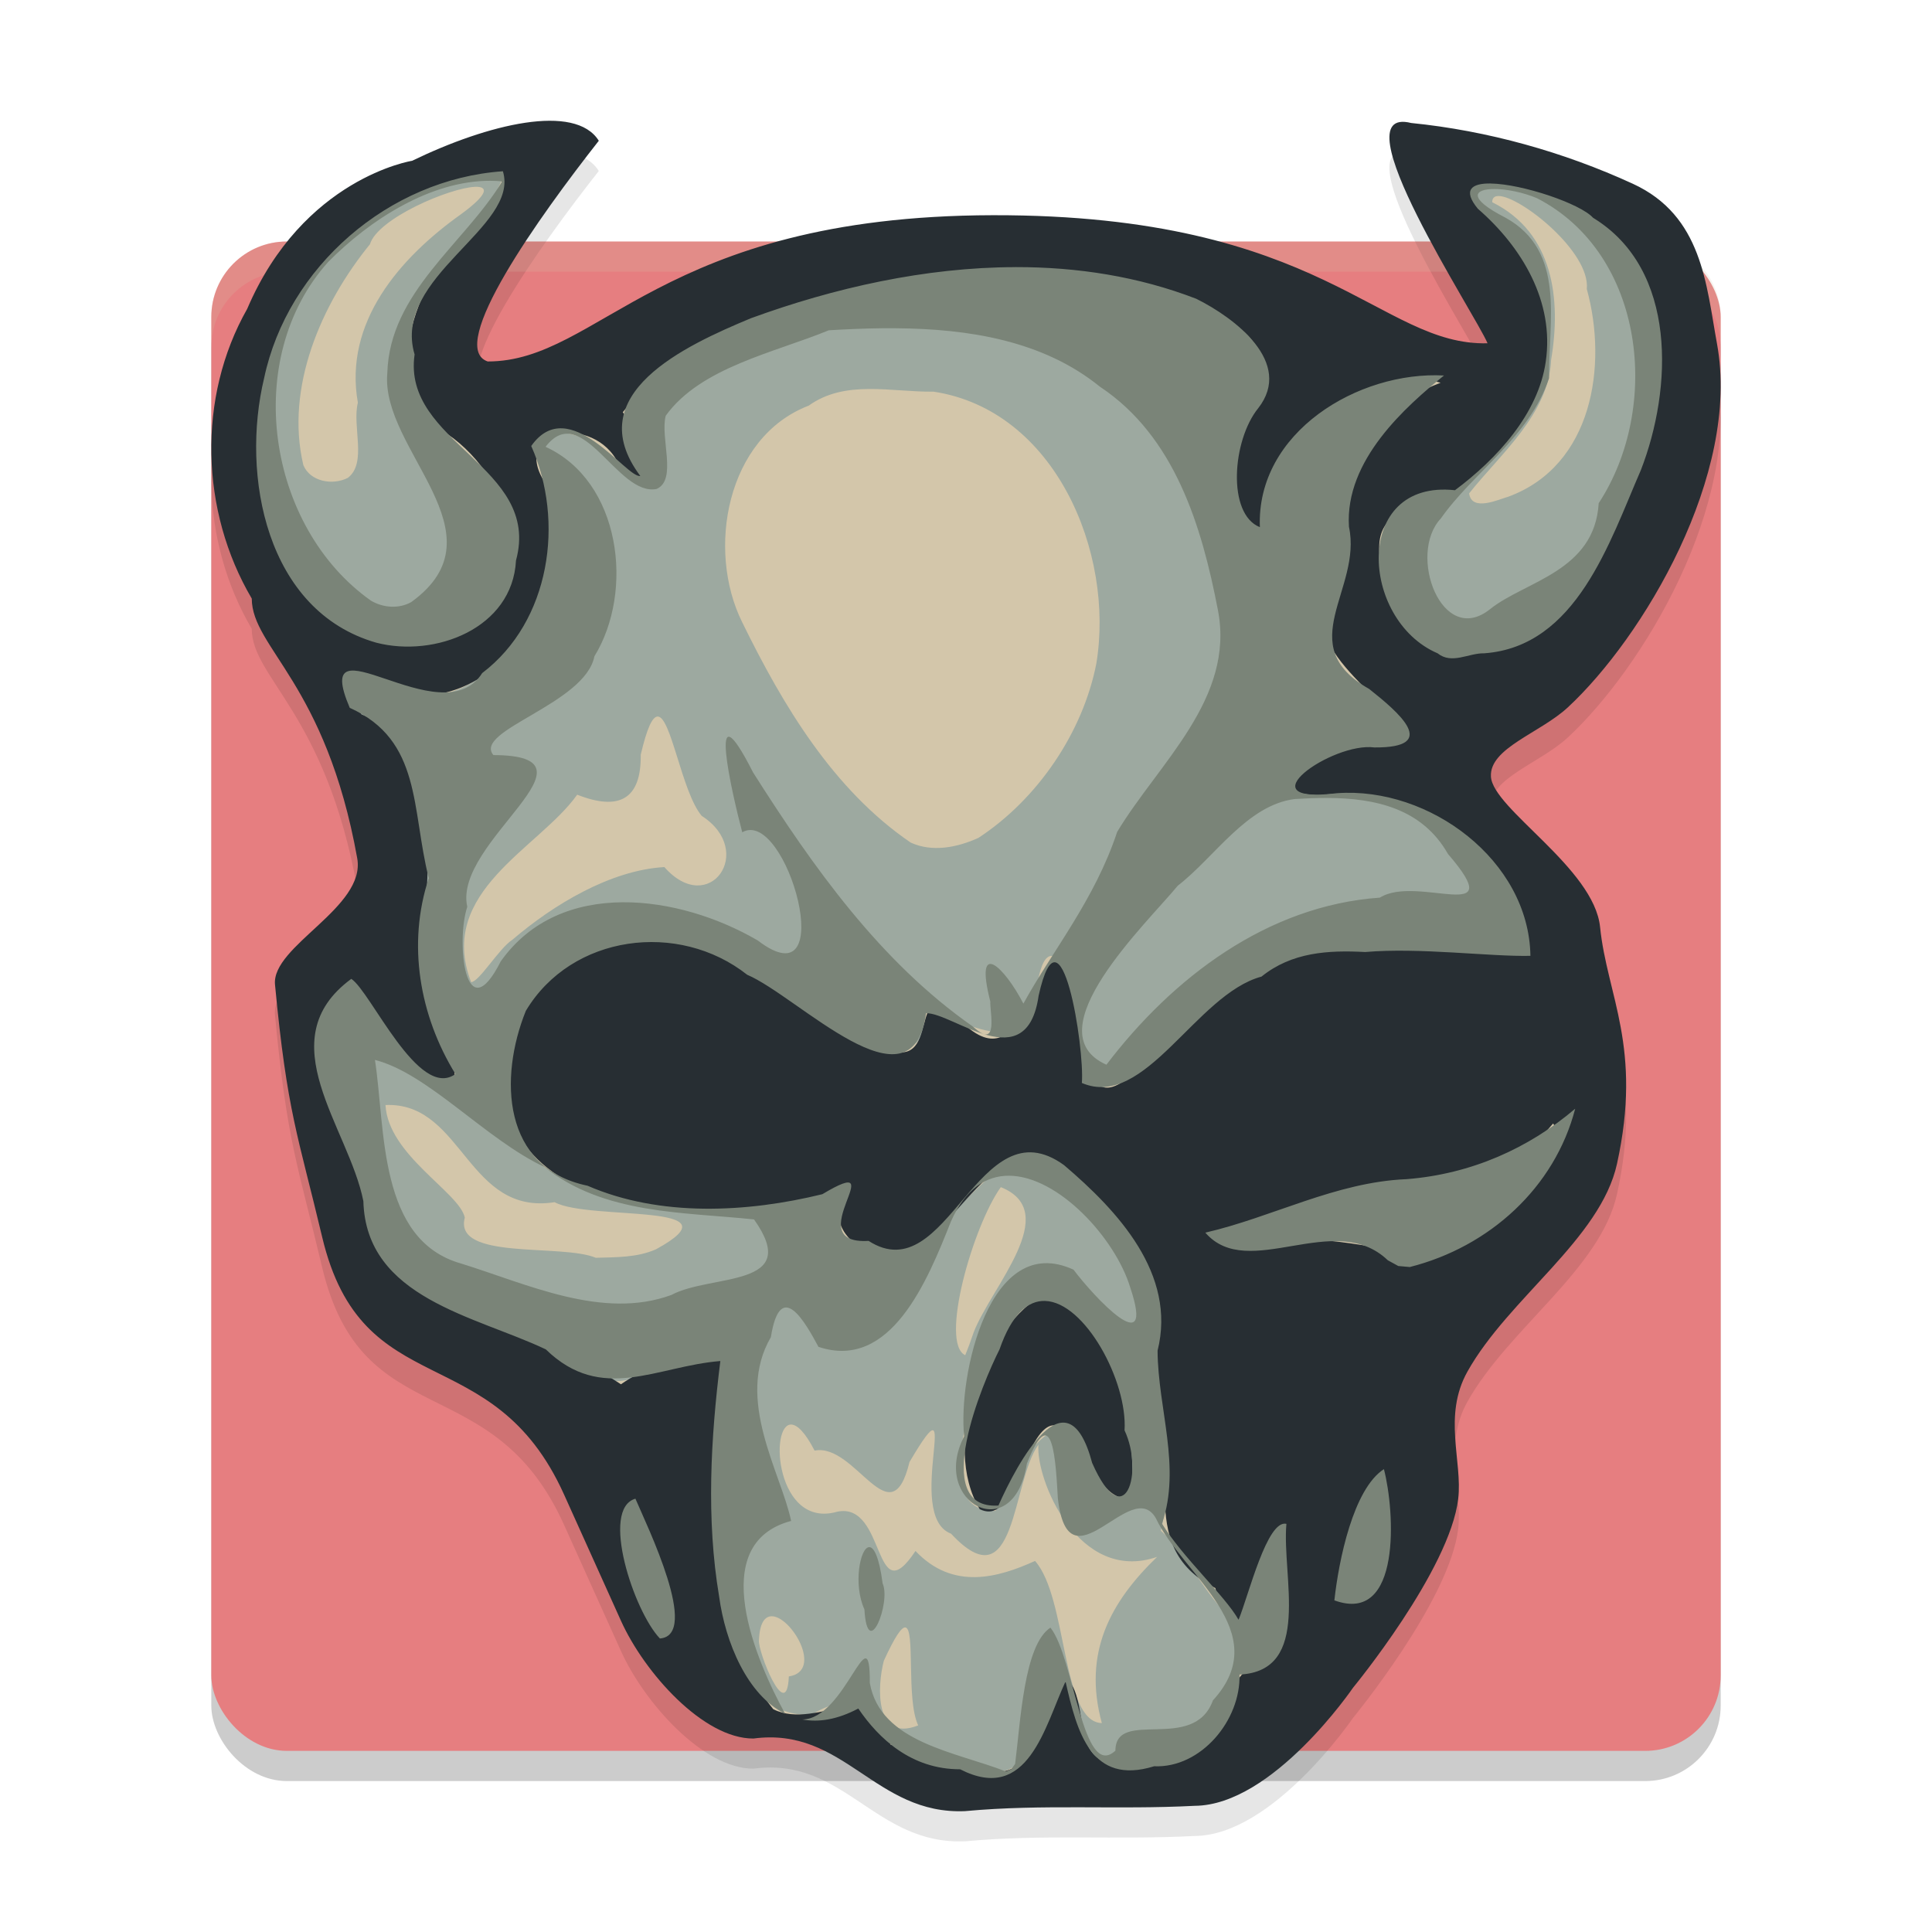<svg xmlns="http://www.w3.org/2000/svg" width="64" height="64" version="1.1">
 <rect style="opacity:0.2" width="50" height="50" x="7" y="9" rx="2.5" ry="2.5"/>
 <rect style="fill:#e67e80" width="50" height="50" x="7" y="8" rx="2.5" ry="2.5"/>
 <path style="opacity:0.1" d="m 18.203,5 c -1.256,0.004 -2.975,0.559 -4.551,1.324 0,0 -3.608,0.568 -5.461,4.906 -1.666,2.936 -1.554,6.706 0.148,9.598 0.005,1.64 2.457,2.803 3.496,8.605 0.292,1.631 -2.848,2.903 -2.727,4.184 0.403,4.257 0.759,4.972 1.562,8.359 1.333,5.615 5.638,3.266 8.012,8.531 l 1.887,4.184 c 0.773,1.715 2.731,3.908 4.391,3.898 3.013,-0.401 4.014,2.54 7.02,2.406 2.573,-0.239 5.007,-0.041 7.594,-0.176 2.594,-0.015 5.246,-3.91 5.246,-3.91 0,0 3.204,-3.894 3.484,-6.262 0.147,-1.238 -0.516,-2.743 0.305,-4.211 1.36,-2.432 4.409,-4.392 4.957,-6.883 0.849,-3.857 -0.332,-5.568 -0.562,-7.844 -0.198,-1.957 -3.554,-3.916 -3.613,-4.984 -0.052,-0.945 1.624,-1.442 2.543,-2.293 2.477,-2.295 5.741,-7.718 4.945,-12.047 C 56.518,10.425 56.394,8.144 54.089,7.085 51.804,6.035 49.281,5.328 46.746,5.074 44.285,4.457 48.887,11.428 49.277,12.371 45.689,12.457 43.857,8.104 32.882,8.128 21.853,8.153 19.874,12.976 16.156,12.972 14.764,12.498 17.881,8.149 19.836,5.664 19.542,5.194 18.956,4.997 18.203,5 Z"/>
 <path style="opacity:0.2;fill:#d3c6aa" d="M 9.5 8 C 8.115 8 7 9.115 7 10.5 L 7 11.5 C 7 10.115 8.115 9 9.5 9 L 54.5 9 C 55.885 9 57 10.115 57 11.5 L 57 10.5 C 57 9.115 55.885 8 54.5 8 L 9.5 8 z"/>
 <path style="fill:#d3c6aa" d="m 18.205,4.684 c -1.053,0.004 -2.733,0.521 -4.25,1.258 l -0.094,0.044 -0.102,0.016 c 0,0 -3.202,0.434 -4.938,4.498 l -0.014,0.036 -0.019,0.033 c -1.535,2.706 -1.432,6.237 0.146,8.917 l 0.094,0.159 v 0.183 c 7.376e-4,0.241 0.093,0.5 0.314,0.886 0.221,0.386 0.562,0.872 0.947,1.504 0.769,1.264 1.687,3.113 2.221,6.098 0.113,0.631 -0.118,1.212 -0.427,1.665 -0.309,0.453 -0.702,0.83 -1.076,1.179 -0.374,0.348 -0.73,0.668 -0.952,0.932 -0.222,0.265 -0.262,0.429 -0.259,0.465 0.4,4.227 0.738,4.856 1.547,8.266 0.623,2.627 1.737,3.182 3.253,3.943 1.516,0.761 3.449,1.657 4.715,4.465 l 1.888,4.184 c 0.343,0.761 0.989,1.69 1.712,2.384 0.723,0.695 1.522,1.113 2.045,1.11 1.689,-0.193 2.906,0.555 3.9,1.217 1.012,0.674 1.819,1.243 3.094,1.187 2.635,-0.241 5.071,-0.043 7.588,-0.175 h 0.017 0.017 c 0.951,-0.005 2.179,-0.841 3.113,-1.764 0.934,-0.923 1.566,-1.846 1.566,-1.846 l 0.017,-0.027 0.019,-0.025 c 0,0 0.78,-0.947 1.594,-2.182 0.814,-1.235 1.63,-2.795 1.74,-3.721 0.055,-0.468 -0.054,-1.131 -0.102,-1.9 -0.048,-0.769 -0.008,-1.678 0.49,-2.568 0.748,-1.337 1.887,-2.457 2.871,-3.544 0.984,-1.087 1.787,-2.127 2.012,-3.15 0.811,-3.687 -0.319,-5.156 -0.57,-7.629 -0.063,-0.618 -0.808,-1.56 -1.662,-2.412 -0.427,-0.426 -0.864,-0.833 -1.222,-1.233 -0.358,-0.4 -0.701,-0.762 -0.735,-1.373 -0.024,-0.44 0.172,-0.84 0.41,-1.118 0.238,-0.279 0.519,-0.48 0.806,-0.67 0.575,-0.379 1.192,-0.713 1.547,-1.042 1.151,-1.066 2.558,-2.946 3.545,-5.048 0.987,-2.102 1.55,-4.422 1.192,-6.374 -0.186,-1.013 -0.312,-2.032 -0.633,-2.868 -0.322,-0.836 -0.784,-1.483 -1.77,-1.936 -2.194,-1.008 -4.618,-1.678 -7.046,-1.93 0.077,0.424 0.385,1.212 0.806,2.056 0.434,0.868 0.963,1.799 1.409,2.573 0.446,0.774 0.782,1.307 0.947,1.706 l 0.38,0.921 -1.002,0.022 C 47.216,12.105 45.768,10.937 43.554,9.893 41.34,8.848 38.281,7.8 32.886,7.812 c -5.414,0.012 -8.518,1.182 -10.792,2.357 -2.274,1.175 -3.78,2.49 -5.94,2.488 h -0.116 l -0.107,-0.036 c -0.364,-0.124 -0.675,-0.481 -0.765,-0.826 -0.09,-0.345 -0.046,-0.659 0.033,-0.979 0.158,-0.639 0.503,-1.333 0.944,-2.089 0.755,-1.294 1.79,-2.662 2.695,-3.839 C 18.666,4.803 18.588,4.682 18.205,4.684 Z"/>
 <path style="fill:#9da9a0" d="m 16.679,5.82 c -4.049,0.084 -7.615,3.554 -7.976,7.546 -0.502,3.02 0.479,7.001 3.865,7.824 1.444,0.342 3.247,-0.159 4.001,-1.508 1.617,-2.96 -1.839,-4.637 -2.99,-6.817 -1.018,-3.025 2.292,-4.816 3.1,-7.046 z m 32.149,0.343 c 0.149,1.337 2.986,2.869 2.374,4.967 0.256,2.161 -1.458,3.98 -3.056,5.217 -2.737,-0.25 -3.221,3.291 -1.11,4.75 0.949,1.06 2.83,0.221 3.945,-0.081 2.213,-2.533 3.843,-5.852 3.833,-9.251 0.289,-3.297 -2.896,-5.675 -5.987,-5.601 z m -33.016,0.026 c 0.363,0.014 0.327,0.273 -0.543,0.909 -2.027,1.444 -3.888,3.578 -3.414,6.242 -0.197,0.775 0.314,1.995 -0.331,2.489 -0.498,0.257 -1.249,0.131 -1.476,-0.424 -0.605,-2.565 0.587,-5.325 2.207,-7.314 0.255,-0.855 2.636,-1.866 3.48,-1.902 0.028,-0.001 0.054,-0.001 0.078,-4.28e-4 z m 33.829,0.304 c 0.72,9.854e-4 3.048,1.851 2.924,3.082 0.699,2.536 0.189,5.852 -2.598,6.878 -0.313,0.086 -1.216,0.516 -1.3,-0.109 1.054,-1.326 2.632,-2.621 2.715,-4.42 0.338,-1.994 0.088,-4.215 -1.95,-5.225 -0.003,-0.142 0.076,-0.206 0.209,-0.206 z M 33.277,9.09 c -2.236,0.018 -4.47,0.33 -6.605,0.969 -2,0.858 -7.144,2.042 -5.539,4.945 0.603,2.046 -0.753,0.445 -1.349,-0.289 -3.279,-1.587 -1.058,2.194 -1.576,3.828 -0.328,2.493 -2.613,5.353 -5.406,4.312 -2.356,-1.979 -1.278,1.525 0.375,1.657 1.143,1.985 1.036,4.919 0.777,7.317 -0.5,1.322 2.241,4.218 0.641,4.031 -1.897,0.086 -2.23,-3.823 -3.333,-2.868 -2.227,2.651 1.313,5.655 1.325,8.562 1.697,2.096 4.673,2.306 6.848,3.744 1.323,1.334 2.647,-0.723 4.215,-0.427 0.612,1.471 -0.228,4.191 0.071,6.119 0.164,2.021 0.476,5.984 3.177,5.804 2.28,-1.389 2.035,1.726 4.299,1.566 1.92,0.786 2.86,0.413 3.424,-1.567 0.639,-2.677 1.166,0.475 1.553,1.608 0.932,-0.021 1.864,-0.042 2.795,-0.063 1.993,-0.459 1.112,-3.406 3.06,-3.386 0.709,-0.523 0.099,-2.15 0.327,-3.071 0.253,-2.707 -1.102,1.208 -1.225,1.88 -0.822,-0.18 -1.724,-2.207 -2.677,-3.054 0.548,-2.2 -0.564,-4.29 -0.25,-6.537 0.155,-2.482 -2.007,-5.512 -4.563,-5.768 -2.039,0.992 -3.779,5.159 -6.115,2.106 0.649,-1.014 0.765,-1.628 -0.573,-0.646 -3.417,0.736 -7.388,0.414 -10.05,-2.077 -0.494,-2.552 0.148,-5.635 2.979,-6.472 2.629,-1.063 5.027,1.023 7.16,2.274 0.822,1.06 4.008,2.111 3.518,-0.147 0.95,0.058 3.423,2.008 3.774,-0.638 0.388,-2.93 1.746,0.593 1.409,1.827 -0.16,2.457 1.573,1.145 2.543,0.176 2.055,-2.01 4.706,-3.841 7.741,-3.447 1.553,-0.671 5.438,1.591 4.243,-1.177 -1.261,-2.885 -4.469,-4.192 -7.48,-3.837 -1.199,-1.877 5.789,-1.224 2.784,-2.998 -1.78,-1.342 -2.058,-2.883 -1.05,-4.752 -0.653,-2.5 1.661,-5.176 2.986,-6.102 -2.454,0.109 -5.621,1.654 -5.62,4.43 0.475,3.275 -1.598,-0.555 -1.09,-1.766 2.193,-2.539 0.042,-5.233 -2.819,-5.674 -1.399,-0.243 -2.827,-0.376 -4.258,-0.389 -0.149,-0.001 -0.298,-0.001 -0.447,-2.19e-4 z m -4.484,3.796 c 0.709,-0.004 1.439,0.098 2.132,0.088 4.031,0.612 5.999,5.336 5.393,9.004 -0.445,2.288 -1.955,4.503 -3.909,5.779 -0.691,0.314 -1.523,0.485 -2.242,0.154 -2.57,-1.754 -4.237,-4.555 -5.579,-7.295 -1.195,-2.4 -0.523,-6.133 2.202,-7.179 0.608,-0.436 1.295,-0.547 2.004,-0.551 z m -7.018,10.85 c 0.452,-0.044 0.802,2.492 1.469,3.29 1.812,1.166 0.246,3.378 -1.236,1.697 -1.777,0.101 -3.667,1.237 -5.034,2.407 -0.452,0.295 -1.089,1.384 -1.367,1.406 -1.157,-3.004 2.258,-4.438 3.513,-6.211 1.403,0.554 2.126,0.138 2.105,-1.324 0.21,-0.895 0.386,-1.248 0.55,-1.264 z M 12.889,36.603 c 2.45,0.01 2.627,3.67 5.483,3.221 1.149,0.626 6.224,-0.007 3.362,1.559 -0.626,0.279 -1.327,0.262 -1.997,0.283 -1.144,-0.479 -4.72,0.096 -4.34,-1.331 -0.176,-0.837 -2.539,-2.067 -2.627,-3.73 0.04,-0.002 0.08,-0.003 0.118,-0.002 z m 38.71,0.748 c -0.499,0.378 -3.035,1.869 -4.671,1.802 -2.407,0.097 -4.486,1.269 -6.806,1.711 1.068,1.252 4.213,-0.857 5.87,0.781 2.285,0.299 5.206,-1.918 5.607,-4.293 z m -18.446,1.974 c 2.058,0.828 -0.315,3.293 -0.9,4.814 l -0.146,0.414 -0.133,0.34 c -0.852,-0.403 0.252,-4.269 1.179,-5.568 z m 1.5,3.707 c 0.802,-0.032 1.616,0.51 1.97,1.719 0.684,1.16 1.784,7.044 -0.541,3.939 -0.775,-3.046 -2.464,-0.081 -3.104,1.36 -2.146,0.049 -0.807,-3.717 -0.317,-4.828 0.191,-1.379 1.084,-2.154 1.992,-2.19 z m -8.431,4.159 c 0.193,0.013 0.451,0.258 0.762,0.862 1.364,-0.267 2.525,2.937 3.144,0.379 1.869,-3.173 -0.213,1.777 1.377,2.373 2.172,2.333 1.998,-1.721 2.894,-2.947 -0.091,1.155 1.326,4.615 3.933,3.715 -1.544,1.489 -2.47,3.17 -1.832,5.507 -1.347,-0.038 -1.128,-4.146 -2.213,-5.372 -1.225,0.556 -2.72,0.983 -3.96,-0.33 -1.404,2.112 -0.965,-1.639 -2.592,-1.301 -2.027,0.584 -2.27,-2.938 -1.512,-2.887 z m 19.564,1.736 c -0.844,0.137 -1.118,2.775 -1.568,3.828 0.083,0.722 0.781,8.78e-4 1.069,-0.112 1.101,-0.717 0.296,-2.571 0.499,-3.717 z m -24.894,1.056 c -0.371,-0.015 0.028,3.191 0.67,3.914 1.486,1.194 -0.095,-2.343 -0.097,-2.831 -0.273,-0.772 -0.459,-1.078 -0.573,-1.083 z m 4.656,3.558 c 0.652,-0.033 1.746,1.819 0.583,1.993 -0.065,1.61 -1.036,-0.836 -0.989,-1.2 0.02,-0.562 0.188,-0.782 0.406,-0.793 z m 4.437,0.37 c 0.347,0.01 0.023,2.389 0.432,3.245 -1.446,0.569 -1.364,-1.277 -1.139,-2.141 0.368,-0.801 0.581,-1.108 0.706,-1.104 z"/>
 <path style="fill:#272e33" d="m 31.981,59.996 c -3.006,0.133 -4.009,-2.806 -7.022,-2.405 -1.66,0.009 -3.614,-2.183 -4.388,-3.899 L 18.685,49.508 C 16.311,44.243 12.004,46.593 10.672,40.977 9.868,37.59 9.513,36.873 9.11,32.617 8.988,31.336 12.126,30.064 11.834,28.433 10.795,22.631 8.345,21.469 8.34,19.828 6.637,16.936 6.524,13.167 8.189,10.231 10.042,5.892 13.653,5.326 13.653,5.326 c 2.521,-1.224 5.401,-1.914 6.183,-0.663 -1.955,2.486 -5.073,6.836 -3.681,7.311 3.719,0.004 5.7,-4.82 16.73,-4.845 10.975,-0.024 12.804,4.329 16.392,4.243 -0.39,-0.943 -4.991,-7.915 -2.531,-7.298 2.536,0.254 5.058,0.963 7.343,2.013 2.305,1.059 2.429,3.339 2.789,5.301 0.795,4.329 -2.466,9.752 -4.943,12.046 -0.919,0.851 -2.598,1.346 -2.546,2.291 0.059,1.069 3.418,3.03 3.616,4.987 0.231,2.276 1.409,3.983 0.56,7.841 -0.548,2.491 -3.595,4.452 -4.955,6.884 -0.821,1.468 -0.158,2.974 -0.305,4.212 -0.28,2.368 -3.484,6.259 -3.484,6.259 0,0 -2.652,3.897 -5.246,3.912 -2.586,0.135 -5.021,-0.064 -7.594,0.175 z m 2.102,-1.993 c 0.634,-1.183 1.309,-3.859 1.738,-1.048 0.103,1.133 0.614,1.711 1.789,1.385 1.015,0.123 1.935,-0.133 2.626,-0.92 0.354,-1.527 1.079,-2.404 2.163,-2.856 -0.063,-1.154 0.212,-3.168 -0.148,-3.709 -0.502,1.073 -1.299,4.693 -1.991,1.752 -2.829,-1.421 -0.947,-4.35 -2.074,-6.643 0.527,-2.662 -0.413,-5.265 -2.609,-6.958 -2.703,-2.41 -3.85,2.491 -6.143,2.619 -1.749,-0.275 -1.935,-1.583 -1.44,-2.336 -2.228,1.322 -5.064,0.921 -7.509,0.473 -2.622,-0.585 -4.479,-2.556 -3.493,-5.306 0.424,-2.494 3.684,-4.141 6.016,-3.189 2.287,0.735 4.005,2.695 6.208,3.421 2.088,0.984 0.763,-2.607 2.523,-0.955 2.284,2.404 2.376,-2.439 3.543,-1.996 0.705,1.569 0.151,6.365 2.761,3.28 2.078,-1.871 4.509,-3.983 7.523,-3.688 1.572,-0.173 3.926,0.206 4.984,0.133 -0.21,-3.224 -3.759,-5.509 -6.865,-5.119 -2.964,-0.096 1.636,-2.205 2.679,-1.922 -0.108,-1.377 -4.081,-3.101 -1.844,-5.195 -0.147,-2.5 0.528,-5.57 3.201,-6.546 -1.648,-0.551 -4.537,0.939 -5.494,2.771 -0.502,1.143 0.017,4.598 -1.051,1.568 -1.538,-2.157 2.608,-5.079 -0.8,-6.52 -2.912,-1.925 -6.611,-1.376 -9.914,-1.274 -3.535,0.605 -7.513,1.508 -9.832,4.431 0.655,0.816 1.097,3.73 -0.217,1.565 -0.914,-1.547 -3.739,-0.957 -2.188,1.007 0.584,2.668 -0.819,6.291 -3.779,6.78 -1.364,0.325 -4.248,-2.053 -2.469,0.658 2.601,1.025 2.231,4.488 2.103,6.852 -0.761,1.838 1.406,4.494 0.906,5.432 -2.447,0.214 -2.729,-5.445 -4.284,-2.116 -0.32,2.771 1.572,5.634 2.38,8.229 2.258,1.694 5.133,2.24 7.488,3.793 1.384,-0.966 4.505,-1.891 3.281,0.872 -0.092,3.352 -0.494,7.082 1.764,9.891 1.487,0.756 3.588,-1.342 3.887,1.177 1.301,0.118 3.769,1.873 4.582,0.205 z m -1.628,-8.009 c -1.292,-2.125 0.089,-6.058 2.276,-7.226 2.457,1.076 2.853,4.445 2.78,6.842 -1.578,0.438 -2.121,-4.598 -3.537,-1.226 -0.426,0.469 -0.6,2.047 -1.52,1.61 z m -10.236,3.642 c -0.334,-0.944 -0.674,-4.035 -1.472,-3.659 -0.185,0.52 0.847,5.583 1.472,3.659 z m 23.04,-0.961 c 1.251,-0.58 0.323,-2.388 0.637,-3.467 -0.613,-1.095 -1.433,2.866 -1.56,3.745 0.272,0.373 0.674,-0.334 0.923,-0.278 z m 2.695,-11.343 c 1.703,-0.442 4.157,-3.122 3.495,-4.115 -1.654,2.023 -4.662,1.762 -7.024,2.314 -0.99,0.634 -4.597,0.994 -3.905,1.704 2.227,-0.463 4.607,-0.066 6.672,0.435 l 0.337,-0.144 0.425,-0.195 z m 1.441,-19.908 c 2.655,-0.094 3.543,-3.214 4.548,-5.193 1.138,-2.568 1.622,-6.165 -0.509,-8.349 -0.931,-0.907 -4.094,-2.483 -4.623,-1.346 1.469,1.331 2.832,3.073 2.458,5.171 -0.008,1.568 -1.186,2.963 -2.3,3.982 -1.15,1.405 -3.874,0.559 -3.166,3.236 0.334,1.595 1.815,3.282 3.592,2.499 z M 15.307,20.865 C 18.215,19.438 16.888,15.591 14.609,14.243 12.219,12.02 14.243,8.569 16.28,6.874 17.974,4.625 13.289,6.518 12.567,7.137 8.633,9.628 7.474,15.486 9.939,19.35 c 1.16,1.653 3.503,2.467 5.368,1.515 z"/>
 <path style="fill:#7a8478" d="m 16.66,5.673 c -3.774,0.259 -7.133,3.171 -7.91,6.85 -0.776,3.224 0.063,7.722 3.715,8.767 1.945,0.503 4.511,-0.471 4.628,-2.724 0.853,-3.124 -3.783,-3.882 -3.359,-6.824 -0.765,-2.578 3.495,-4.208 2.925,-6.069 z m -0.419,0.316 c 0.132,4.466e-4 0.264,0.007 0.395,0.019 -1.251,2.067 -3.728,3.665 -3.806,6.351 -0.231,2.548 3.932,5.316 0.793,7.586 -0.412,0.232 -0.935,0.188 -1.331,-0.045 C 8.84,17.465 7.996,11.874 10.875,8.674 12.25,7.283 14.261,5.983 16.241,5.989 Z m 33.141,0.089 c -0.629,-0.01 -0.943,0.21 -0.426,0.837 1.468,1.277 2.54,3.08 2.249,5.063 -0.246,1.734 -1.622,3.228 -3.007,4.261 -3.391,-0.366 -3.15,4.3 -0.575,5.403 0.472,0.379 1.033,-0.014 1.543,-2.2e-4 3.06,-0.221 4.154,-3.692 5.189,-6.067 C 55.402,12.882 55.577,8.922 52.773,7.215 52.356,6.748 50.431,6.095 49.382,6.079 Z m 0.117,0.183 c 0.399,4.512e-4 0.949,0.107 1.415,0.304 3.586,1.846 4.119,6.938 2.045,10.104 -0.136,2.263 -2.432,2.579 -3.591,3.504 -1.604,1.294 -2.76,-1.812 -1.635,-3.002 1.062,-1.517 2.941,-2.699 3.582,-4.642 -0.028,-1.878 0.578,-4.207 -1.453,-5.323 -1.273,-0.652 -1.028,-0.945 -0.363,-0.944 z m -15.859,2.588 c -2.988,0.005 -6.009,0.686 -8.768,1.694 -2.178,0.907 -5.688,2.514 -3.662,5.223 -0.453,0.088 -2.357,-2.775 -3.612,-0.992 1.112,2.497 0.633,5.809 -1.625,7.523 -1.342,2.125 -5.729,-1.996 -4.387,1.151 2.388,1.072 2.038,3.351 2.617,5.643 -0.718,2.174 -0.308,4.554 0.884,6.488 -1.225,0.881 -2.802,-2.732 -3.45,-3.153 -2.76,2.029 -0.082,4.921 0.4,7.363 0.088,3.217 3.702,3.799 6.044,4.911 1.851,1.801 3.673,0.554 5.781,0.386 -0.318,2.557 -0.473,5.23 -0.04,7.8 0.206,1.525 0.935,3.27 2.187,3.885 -0.95,-1.729 -2.647,-5.632 0.198,-6.388 -0.331,-1.589 -1.872,-4.033 -0.671,-6.088 0.316,-1.984 1.143,-0.481 1.577,0.321 2.393,0.8 3.61,-2.185 4.391,-4.16 0.483,-1.087 1.174,-1.511 1.918,-1.509 1.636,0.006 3.527,2.077 4.018,3.702 0.853,2.533 -1.236,0.269 -1.878,-0.589 -2.792,-1.287 -3.83,3.521 -3.623,5.52 -1.136,2.197 1.636,3.676 2.077,0.907 0.875,-2.218 0.962,0.061 1.027,1.149 0.355,3.103 2.432,-0.766 3.246,0.657 0.885,1.876 3.98,3.751 1.891,6.034 -0.636,1.755 -3.221,0.241 -3.231,1.666 -1.094,1.011 -1.358,-3.081 -2.152,-4.075 -0.878,0.569 -0.99,3.12 -1.17,4.516 l -0.127,0.171 -0.172,0.079 c -1.672,-0.656 -4.161,-0.955 -4.514,-2.93 0.011,-2.381 -0.8,1.201 -2.239,1.205 0.541,0.102 1.16,0.008 1.857,-0.362 0.676,0.996 1.755,2.015 3.374,2.013 2.255,1.155 2.802,-1.429 3.491,-2.908 0.379,1.673 0.848,3.454 2.934,2.808 1.558,0.066 2.873,-1.529 2.829,-3.038 2.42,-0.113 1.397,-3.261 1.554,-4.993 -0.641,-0.151 -1.249,2.362 -1.585,3.179 -0.451,-0.8 -1.855,-2.067 -2.536,-3.184 0.641,-1.886 -0.134,-3.793 -0.147,-5.731 0.636,-2.542 -1.321,-4.634 -3.1,-6.148 -2.855,-2.066 -3.843,4.199 -6.473,2.511 -2.372,0.138 0.905,-3.006 -1.531,-1.547 -2.486,0.61 -5.376,0.764 -7.778,-0.28 -2.832,-0.589 -2.938,-3.582 -2.045,-5.793 1.514,-2.534 5.063,-2.989 7.332,-1.196 1.686,0.715 5.467,4.67 5.926,1.274 0.89,-0.023 3.339,2.164 3.729,-0.582 0.736,-3.302 1.527,1.732 1.432,2.893 2.097,0.899 3.783,-2.943 5.951,-3.524 1.004,-0.81 2.211,-0.879 3.434,-0.814 1.801,-0.156 4.11,0.155 5.474,0.127 -0.046,-3.156 -3.341,-5.613 -6.411,-5.388 -3.127,0.39 -0.15,-1.703 1.242,-1.516 2.203,0.016 0.79,-1.173 -0.173,-1.938 -2.574,-1.45 -0.223,-3.297 -0.669,-5.372 -0.142,-2.209 1.892,-3.988 3.148,-5.011 -2.834,-0.154 -6.225,1.881 -6.099,5.024 -1.094,-0.433 -0.916,-2.882 -0.054,-3.942 1.181,-1.511 -0.779,-2.992 -2.052,-3.623 -1.918,-0.741 -3.947,-1.054 -5.991,-1.05 z m -3.959,2.025 c 2.41,0.019 4.875,0.41 6.754,1.935 2.489,1.652 3.377,4.634 3.909,7.395 0.574,2.94 -1.965,5.074 -3.336,7.353 -0.746,2.254 -2.148,3.941 -3.107,5.689 -0.623,-1.208 -1.639,-2.194 -1.096,-0.071 -0.019,0.347 0.293,1.635 -0.575,0.832 -3.073,-2.146 -5.301,-5.294 -7.282,-8.417 -1.574,-3.099 -0.695,0.715 -0.36,1.98 1.475,-0.838 3.282,5.702 0.513,3.584 -2.591,-1.515 -6.541,-2.089 -8.512,0.691 -1.189,2.355 -1.489,-0.67 -1.11,-1.806 -0.487,-2.153 4.736,-5.014 0.865,-5.026 -0.684,-0.815 3.038,-1.691 3.346,-3.271 1.327,-2.159 0.879,-5.8 -1.618,-6.941 1.209,-1.573 2.386,1.66 3.68,1.396 0.689,-0.304 0.11,-1.695 0.301,-2.425 1.153,-1.605 3.618,-2.095 5.402,-2.831 0.569,-0.034 1.154,-0.06 1.745,-0.067 0.16,-0.002 0.32,-0.002 0.481,-8.54e-4 z m 14.294,15.559 c 1.575,0.008 3.131,0.342 3.992,1.857 2.084,2.42 -1.02,0.667 -2.256,1.445 -3.742,0.264 -6.871,2.661 -9.06,5.535 -2.448,-1.092 1.361,-4.706 2.365,-5.931 1.217,-0.938 2.287,-2.67 3.874,-2.87 0.357,-0.022 0.721,-0.038 1.085,-0.036 z m -31.553,8.679 c 1.759,0.445 3.66,2.629 5.618,3.548 1.963,1.572 4.605,1.488 6.938,1.735 1.621,2.282 -1.413,1.793 -2.742,2.504 -2.28,0.832 -4.78,-0.368 -6.955,-1.041 -2.764,-0.775 -2.507,-4.454 -2.86,-6.746 z m 39.759,1.615 c -1.539,1.308 -3.437,2.165 -5.585,2.334 -2.353,0.097 -4.443,1.259 -6.668,1.772 1.424,1.643 4.275,-0.776 6.044,0.914 l 0.347,0.191 0.382,0.034 c 2.644,-0.67 4.801,-2.633 5.48,-5.246 z m -17.563,6.368 c 1.324,0.039 2.737,2.665 2.634,4.287 0.656,1.403 -0.005,3.503 -1.073,1.079 -0.829,-3.114 -2.481,0.011 -3.105,1.412 -2.31,0.149 -0.517,-4.081 0.037,-5.173 0.406,-1.177 0.949,-1.622 1.508,-1.605 z m 11.226,5.572 c -1.013,0.653 -1.497,3.018 -1.641,4.347 2.233,0.818 2.003,-2.958 1.641,-4.347 z m -24.795,0.979 c -1.172,0.336 -0.054,3.728 0.811,4.631 1.344,-0.103 -0.422,-3.719 -0.811,-4.631 z m 7.741,1.605 c -0.299,0.014 -0.532,1.235 -0.155,2.063 0.103,1.76 0.888,-0.232 0.603,-0.862 -0.116,-0.885 -0.291,-1.209 -0.448,-1.201 z"/>
</svg>
